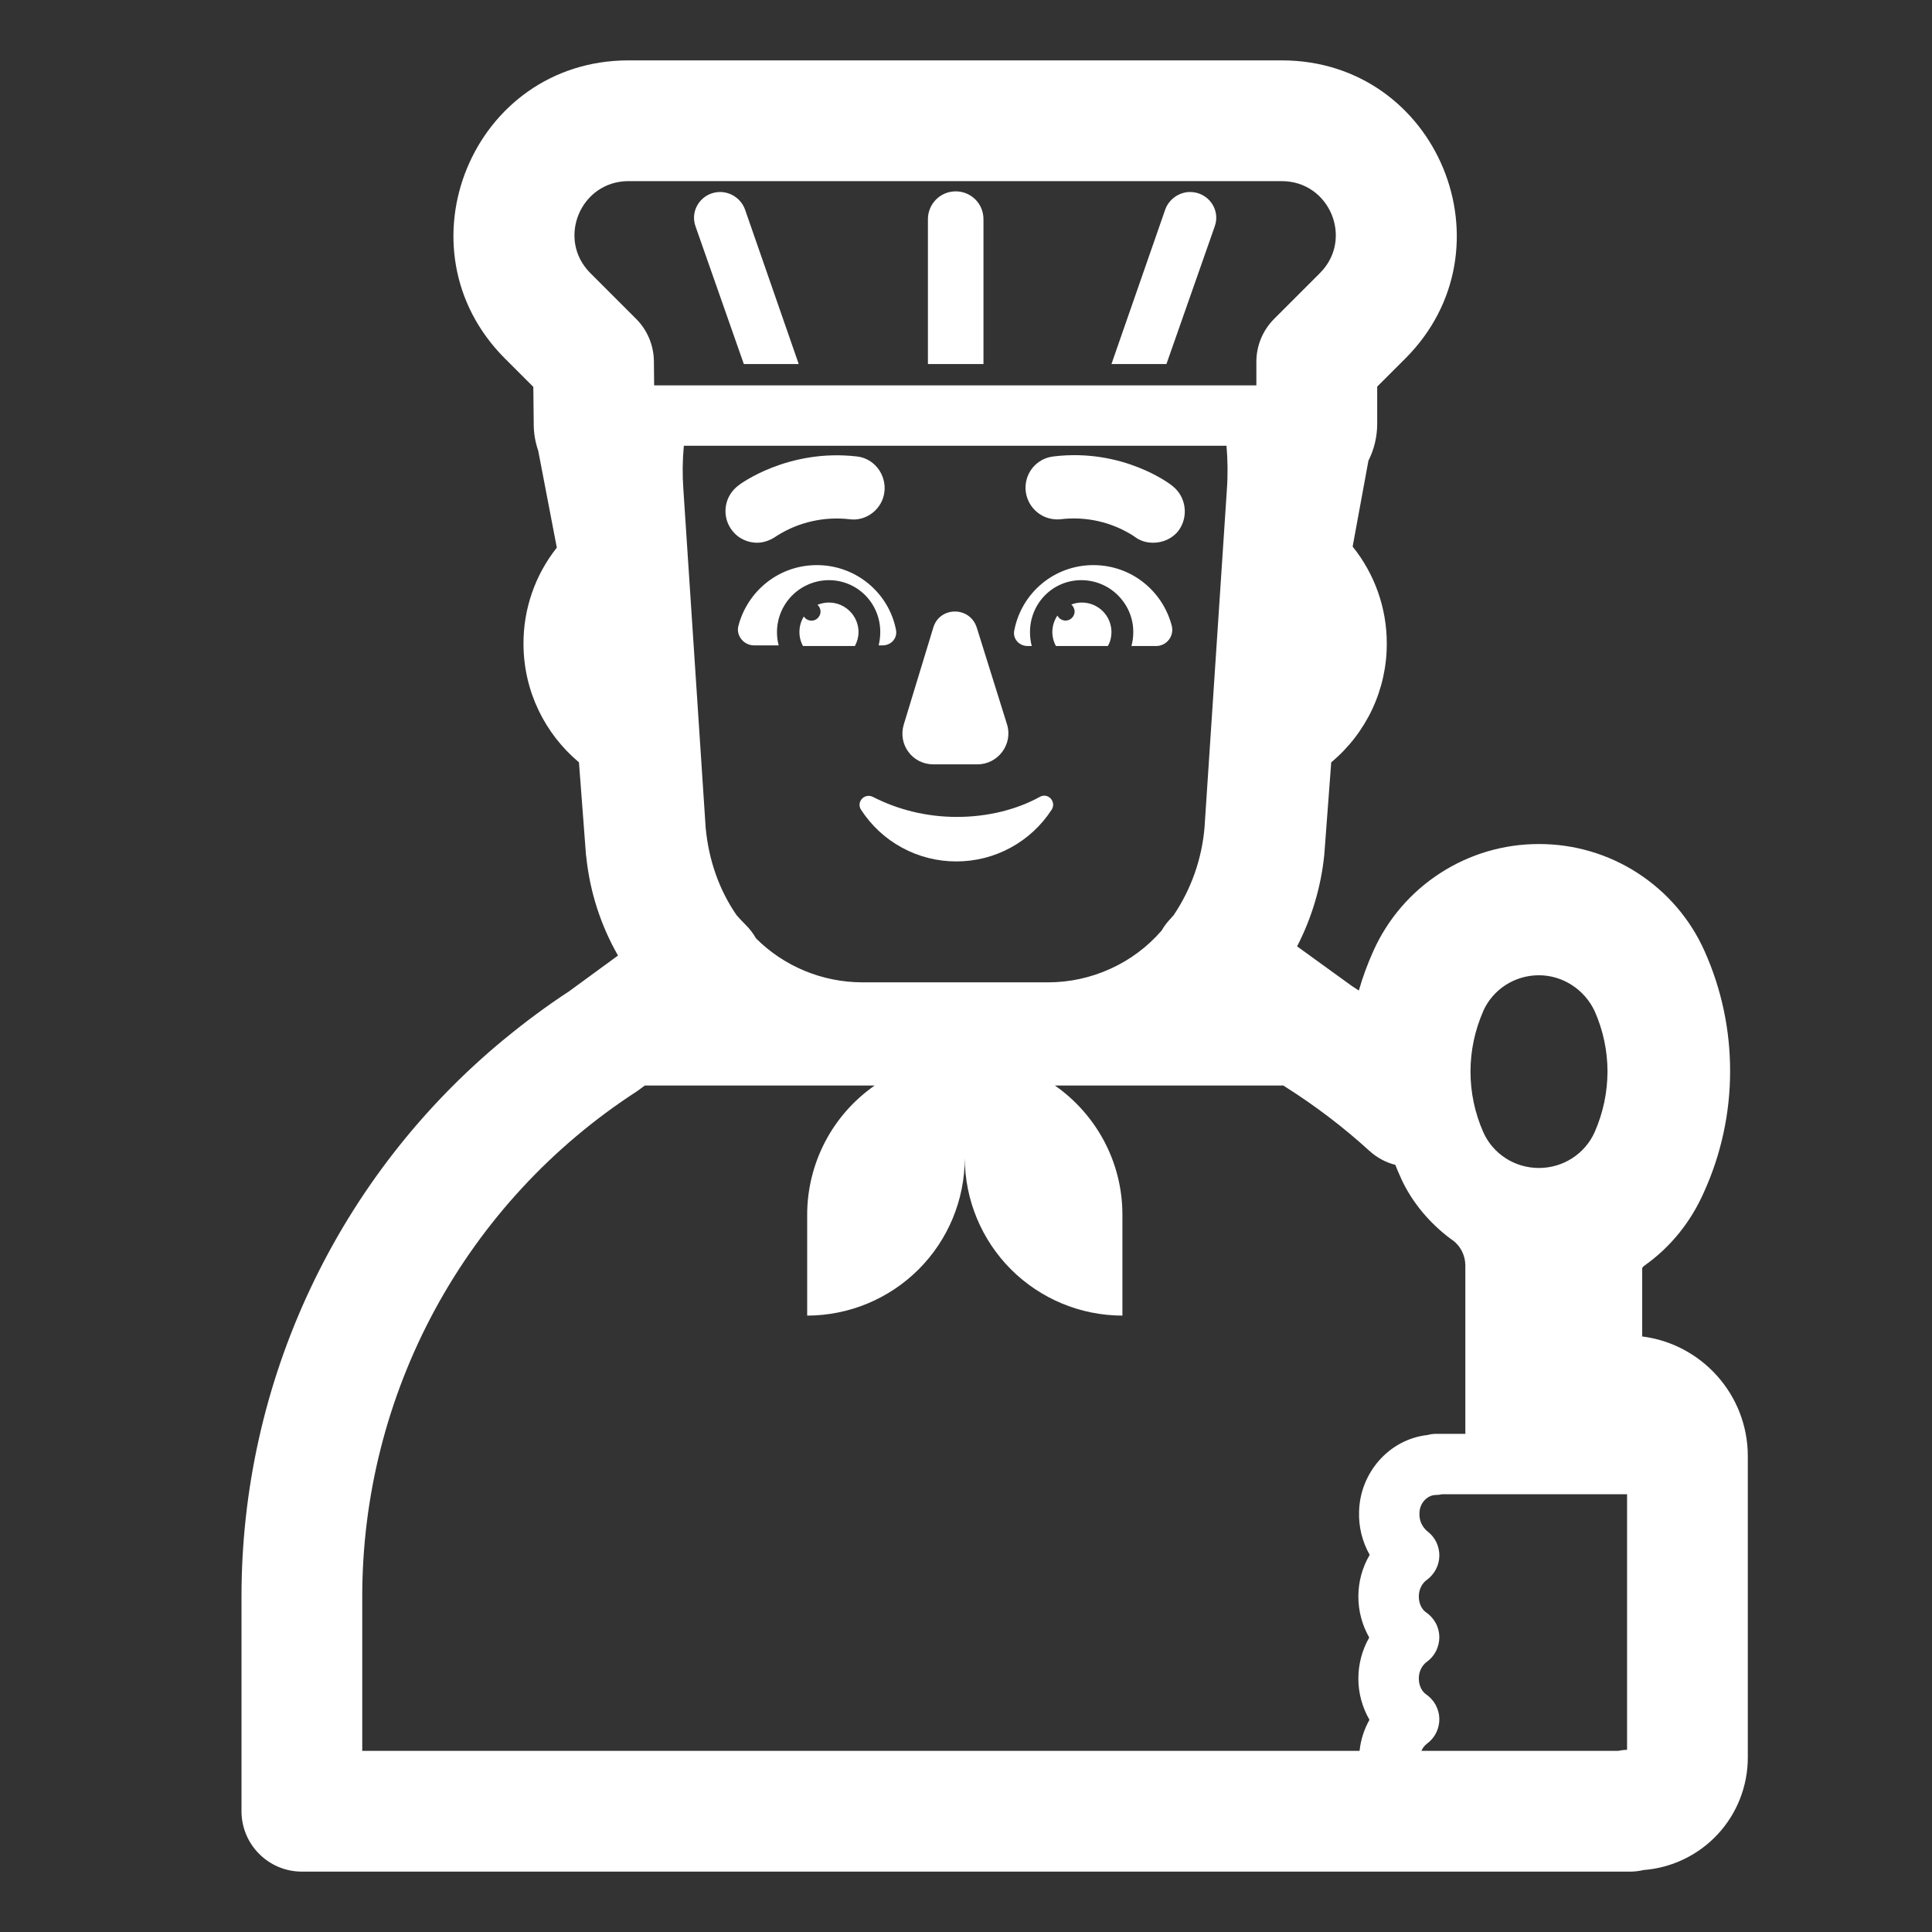 <svg width="24" height="24" viewBox="0 0 24 24" fill="none" xmlns="http://www.w3.org/2000/svg">
<rect x="0" y="0" width="24" height="24" fill="#333333" stroke="none"/>
<path d="M14.325 6.742C14.242 6.742 14.16 6.72 14.085 6.66L14.082 6.658C13.814 6.486 13.494 6.412 13.177 6.45C13.074 6.461 12.97 6.432 12.889 6.367C12.807 6.302 12.755 6.208 12.742 6.105C12.736 6.054 12.74 6.002 12.754 5.952C12.768 5.902 12.792 5.856 12.824 5.815C12.856 5.775 12.896 5.741 12.941 5.716C12.986 5.691 13.036 5.676 13.087 5.67C13.95 5.565 14.542 6.015 14.565 6.037C14.737 6.172 14.767 6.42 14.64 6.592C14.565 6.69 14.445 6.742 14.325 6.742ZM9.405 6.742C9.323 6.742 9.243 6.716 9.176 6.669C9.11 6.621 9.06 6.553 9.033 6.476C9.007 6.398 9.005 6.314 9.029 6.235C9.052 6.157 9.1 6.088 9.165 6.037C9.187 6.015 9.787 5.572 10.642 5.67C10.86 5.692 11.01 5.895 10.987 6.105C10.965 6.322 10.762 6.48 10.552 6.45C10.238 6.414 9.92 6.486 9.652 6.655L9.645 6.66C9.57 6.712 9.487 6.742 9.405 6.742ZM11.595 7.792L11.227 9C11.152 9.247 11.332 9.495 11.595 9.495H12.142C12.397 9.495 12.585 9.247 12.51 9L12.135 7.8C12.052 7.53 11.677 7.53 11.595 7.792ZM10.845 9.9C11.152 10.057 11.505 10.148 11.887 10.148C12.27 10.148 12.63 10.057 12.915 9.9C13.02 9.84 13.125 9.96 13.065 10.057C12.937 10.255 12.761 10.418 12.554 10.53C12.347 10.643 12.115 10.701 11.88 10.701C11.644 10.701 11.412 10.643 11.205 10.53C10.998 10.418 10.823 10.255 10.695 10.057C10.635 9.96 10.74 9.847 10.845 9.9ZM10.147 7.02C9.675 7.02 9.285 7.342 9.172 7.777C9.142 7.897 9.24 8.017 9.367 8.017H9.673C9.648 7.922 9.645 7.822 9.665 7.725C9.684 7.628 9.726 7.537 9.786 7.459C9.846 7.381 9.924 7.317 10.012 7.274C10.101 7.23 10.198 7.207 10.297 7.207C10.65 7.207 10.935 7.492 10.935 7.852C10.935 7.908 10.928 7.963 10.915 8.017H10.965C11.07 8.017 11.152 7.927 11.13 7.822C11.04 7.365 10.635 7.02 10.147 7.02ZM13.582 7.02C14.055 7.02 14.445 7.342 14.557 7.777C14.587 7.905 14.49 8.025 14.362 8.025H14.055C14.081 7.929 14.085 7.828 14.067 7.731C14.048 7.633 14.007 7.541 13.946 7.462C13.886 7.383 13.808 7.318 13.719 7.274C13.63 7.23 13.532 7.207 13.432 7.207C13.08 7.207 12.795 7.492 12.795 7.852C12.795 7.912 12.802 7.972 12.817 8.025H12.765C12.66 8.025 12.577 7.935 12.6 7.83C12.69 7.365 13.095 7.02 13.582 7.02Z" fill="white"/>
<path d="M10.297 7.485C10.5 7.485 10.665 7.65 10.665 7.853C10.665 7.912 10.65 7.965 10.62 8.025H9.975C9.944 7.968 9.929 7.905 9.931 7.84C9.933 7.776 9.951 7.713 9.986 7.658C9.994 7.672 10.006 7.683 10.019 7.692C10.033 7.701 10.048 7.706 10.064 7.709C10.08 7.711 10.096 7.71 10.111 7.706C10.127 7.701 10.141 7.694 10.153 7.683C10.165 7.673 10.175 7.66 10.182 7.645C10.189 7.631 10.193 7.615 10.193 7.599C10.193 7.583 10.19 7.567 10.183 7.552C10.177 7.537 10.167 7.524 10.155 7.513C10.2 7.495 10.249 7.485 10.297 7.485ZM13.44 7.485C13.395 7.485 13.35 7.493 13.308 7.51C13.321 7.52 13.331 7.534 13.338 7.549C13.345 7.564 13.349 7.581 13.349 7.598C13.349 7.614 13.345 7.631 13.337 7.646C13.33 7.661 13.319 7.674 13.306 7.685C13.293 7.695 13.278 7.703 13.261 7.706C13.245 7.71 13.228 7.71 13.212 7.706C13.195 7.703 13.18 7.695 13.167 7.685C13.154 7.675 13.143 7.661 13.136 7.646C13.098 7.702 13.077 7.766 13.073 7.833C13.07 7.9 13.085 7.966 13.117 8.025H13.762C13.793 7.973 13.807 7.912 13.807 7.853C13.807 7.755 13.769 7.662 13.7 7.593C13.631 7.524 13.537 7.485 13.44 7.485ZM11.527 4.522V2.723C11.527 2.535 11.678 2.377 11.873 2.377C12.06 2.377 12.217 2.527 12.217 2.723V4.522H11.527ZM9.24 4.522H9.922L9.255 2.603C9.232 2.539 9.19 2.485 9.135 2.446C9.08 2.407 9.015 2.386 8.947 2.385C8.723 2.385 8.565 2.603 8.64 2.812L9.24 4.522ZM13.807 4.522H14.49L15.09 2.812C15.165 2.603 15.008 2.385 14.783 2.385C14.648 2.385 14.52 2.475 14.475 2.603L13.807 4.522Z" fill="white"/>
<path d="M7.808 0.75C5.87 0.75 4.908 3.088 6.272 4.453L6.625 4.806L6.63 5.241V5.265C6.63 5.38 6.649 5.493 6.686 5.599L6.917 6.803C6.648 7.142 6.502 7.562 6.503 7.995C6.503 8.588 6.772 9.118 7.192 9.47L7.279 10.616C7.279 10.624 7.281 10.63 7.282 10.637C7.328 11.086 7.466 11.501 7.677 11.87L7.07 12.314C6.793 12.495 6.52 12.698 6.267 12.907H6.266C5.244 13.749 4.421 14.807 3.856 16.006C3.291 17.204 2.999 18.513 3 19.837V22.5C3 22.699 3.079 22.89 3.22 23.03C3.36 23.171 3.551 23.25 3.75 23.25H20.25C20.307 23.25 20.363 23.243 20.418 23.23C20.77 23.203 21.099 23.044 21.339 22.785C21.579 22.526 21.712 22.186 21.712 21.832V18.09C21.712 17.326 21.139 16.695 20.4 16.602V15.753L20.401 15.752L20.401 15.75C20.407 15.741 20.413 15.733 20.422 15.726C20.75 15.496 21.003 15.181 21.166 14.812C21.38 14.341 21.491 13.831 21.492 13.315C21.494 12.798 21.386 12.287 21.175 11.816C20.998 11.418 20.709 11.082 20.343 10.845C19.978 10.609 19.552 10.484 19.117 10.485C18.683 10.484 18.258 10.609 17.893 10.845C17.528 11.08 17.239 11.416 17.061 11.812C16.989 11.972 16.928 12.136 16.88 12.305L16.793 12.248L16.113 11.756C16.296 11.401 16.411 11.014 16.451 10.616L16.537 9.47C16.753 9.29 16.927 9.064 17.047 8.809C17.166 8.554 17.228 8.276 17.227 7.995C17.228 7.557 17.078 7.131 16.803 6.79L16.999 5.723C17.069 5.585 17.108 5.428 17.108 5.265V4.803L17.458 4.453C18.822 3.088 17.859 0.75 15.922 0.75H7.808ZM20.212 21.736C20.175 21.738 20.137 21.742 20.1 21.75H17.657C17.672 21.715 17.696 21.684 17.726 21.661C17.775 21.625 17.814 21.579 17.841 21.525C17.867 21.471 17.881 21.412 17.88 21.352C17.879 21.292 17.863 21.233 17.835 21.18C17.806 21.127 17.765 21.082 17.716 21.048C17.671 21.017 17.625 20.95 17.625 20.849C17.625 20.757 17.672 20.681 17.723 20.645C17.772 20.61 17.812 20.564 17.839 20.51C17.866 20.456 17.88 20.396 17.88 20.335C17.879 20.275 17.864 20.215 17.835 20.162C17.806 20.109 17.765 20.063 17.715 20.029C17.67 19.999 17.625 19.931 17.625 19.831C17.625 19.738 17.672 19.663 17.723 19.627C17.77 19.593 17.809 19.548 17.837 19.496C17.864 19.444 17.879 19.387 17.88 19.328C17.881 19.269 17.868 19.211 17.843 19.158C17.817 19.105 17.78 19.059 17.733 19.024C17.7 18.997 17.674 18.962 17.656 18.924C17.639 18.885 17.631 18.842 17.633 18.799V18.796C17.636 18.657 17.745 18.571 17.835 18.571C17.862 18.571 17.887 18.568 17.914 18.562H20.212V19.2V21.736ZM17.012 21.364C16.945 21.483 16.903 21.614 16.889 21.75H4.5V19.837C4.499 18.59 4.81 17.362 5.405 16.265C6 15.169 6.86 14.239 7.907 13.56L7.942 13.535L8.01 13.485H10.865C10.607 13.665 10.395 13.905 10.249 14.185C10.104 14.464 10.027 14.775 10.027 15.09V16.343C10.546 16.342 11.043 16.136 11.41 15.77C11.777 15.404 11.983 14.908 11.985 14.389C11.987 14.908 12.194 15.404 12.56 15.77C12.927 16.136 13.424 16.342 13.943 16.343V15.09C13.943 14.426 13.611 13.839 13.105 13.485H15.943C15.952 13.491 15.961 13.498 15.97 13.503C16.341 13.738 16.691 14.004 17.013 14.298C17.107 14.383 17.217 14.441 17.333 14.47C17.356 14.527 17.378 14.582 17.404 14.636V14.638C17.546 14.947 17.77 15.203 18.024 15.392L18.029 15.395L18.033 15.398C18.085 15.433 18.127 15.48 18.157 15.536C18.186 15.591 18.202 15.652 18.203 15.715V17.812H17.835C17.801 17.812 17.767 17.817 17.735 17.826C17.258 17.878 16.895 18.293 16.883 18.776C16.876 18.965 16.922 19.151 17.015 19.315C16.923 19.47 16.875 19.647 16.874 19.828C16.873 20.008 16.92 20.186 17.009 20.342C16.92 20.498 16.874 20.674 16.874 20.853C16.874 21.032 16.922 21.208 17.012 21.364ZM14.58 11.368C14.564 11.387 14.547 11.406 14.53 11.424C14.492 11.465 14.458 11.511 14.43 11.56C14.255 11.762 14.038 11.924 13.795 12.034C13.552 12.145 13.287 12.203 13.02 12.203H10.71C10.465 12.202 10.222 12.154 9.996 12.06C9.769 11.966 9.563 11.829 9.39 11.655C9.355 11.592 9.31 11.535 9.259 11.485C9.22 11.447 9.184 11.408 9.149 11.367C8.942 11.067 8.805 10.7 8.766 10.282L8.489 6.077C8.476 5.897 8.478 5.716 8.495 5.537H15.236C15.251 5.713 15.254 5.894 15.241 6.077L14.963 10.28C14.93 10.669 14.798 11.044 14.58 11.368ZM15.607 4.787H8.126L8.123 4.485C8.12 4.289 8.042 4.101 7.903 3.962L7.333 3.392C6.912 2.971 7.21 2.25 7.808 2.25H15.922C16.52 2.25 16.818 2.971 16.397 3.392L15.827 3.962C15.687 4.103 15.607 4.294 15.607 4.492V4.787ZM19.117 12.115C19.41 12.115 19.683 12.289 19.811 12.564C19.915 12.8 19.969 13.055 19.969 13.313C19.968 13.571 19.914 13.826 19.81 14.062C19.69 14.332 19.42 14.509 19.117 14.509C18.814 14.509 18.544 14.332 18.425 14.062C18.321 13.826 18.267 13.571 18.267 13.312C18.267 13.054 18.321 12.798 18.425 12.562V12.56C18.545 12.291 18.815 12.115 19.117 12.115Z" fill="white"/>
</svg>
